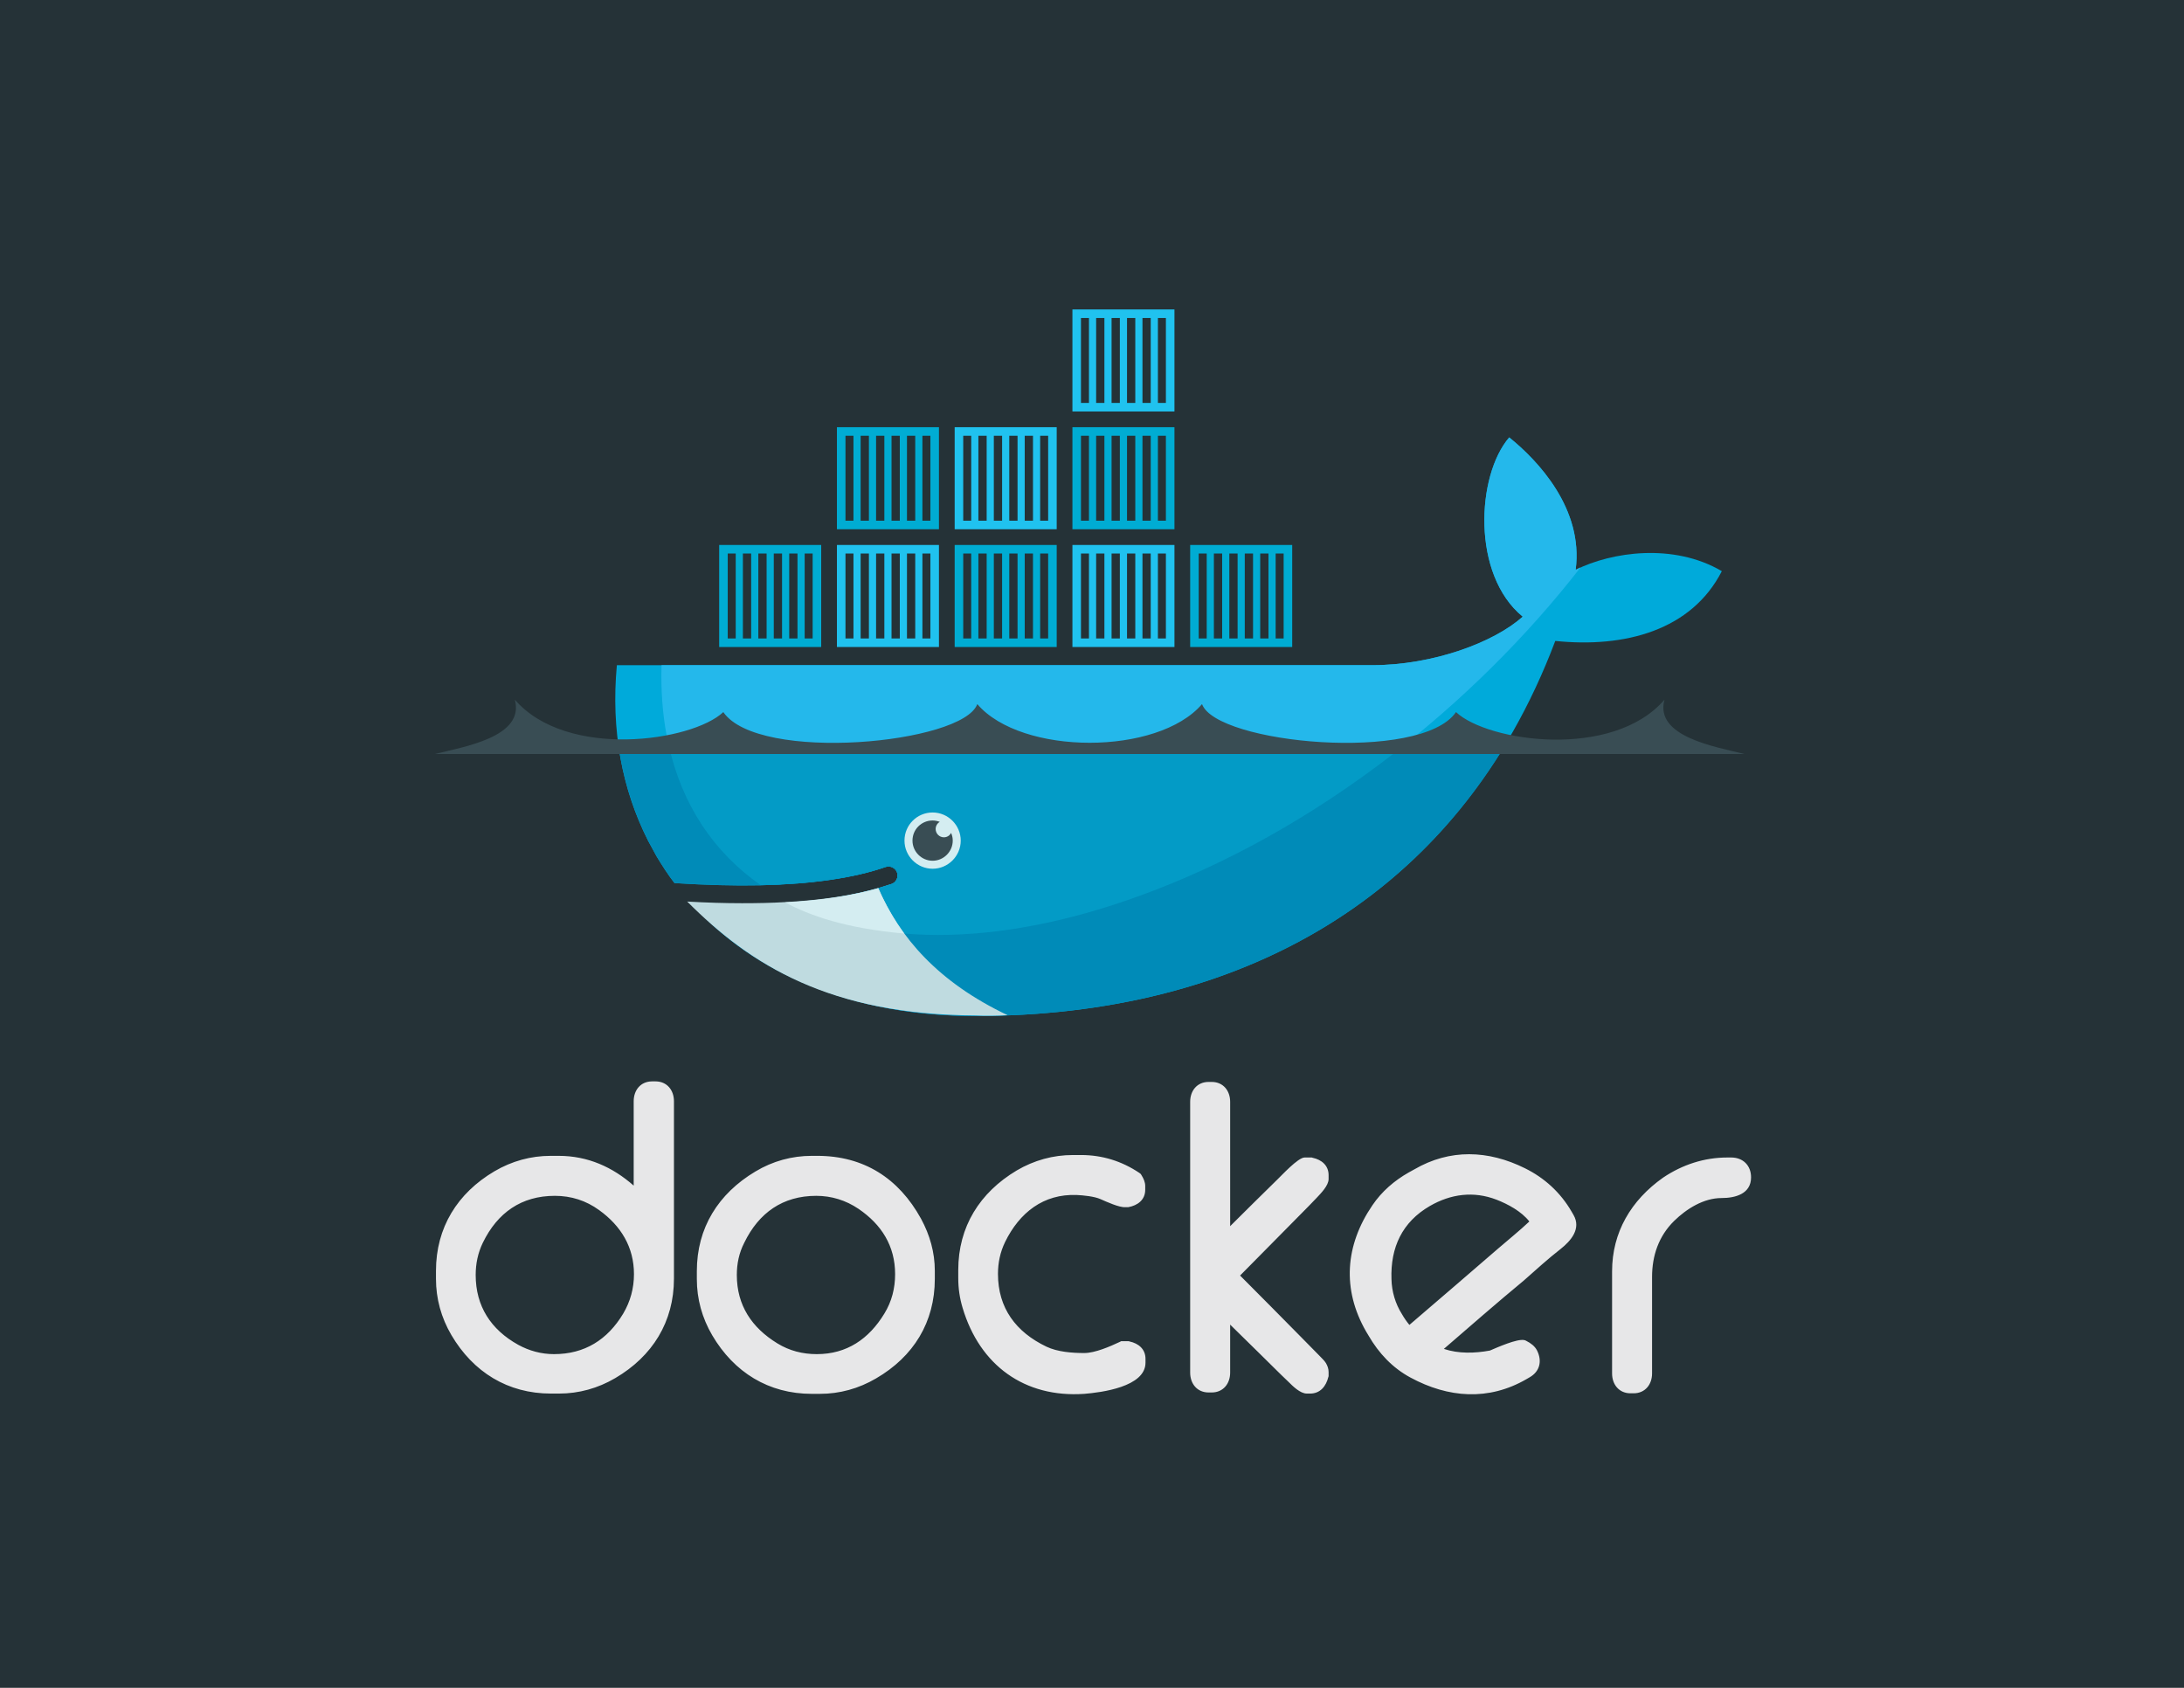 <?xml version="1.0" encoding="utf-8"?>
<!-- Generator: Adobe Illustrator 18.0.0, SVG Export Plug-In . SVG Version: 6.00 Build 0)  -->
<!DOCTYPE svg PUBLIC "-//W3C//DTD SVG 1.1//EN" "http://www.w3.org/Graphics/SVG/1.1/DTD/svg11.dtd">
<svg version="1.1" id="Layer_1" xmlns="http://www.w3.org/2000/svg" xmlns:xlink="http://www.w3.org/1999/xlink" x="0px" y="0px"
	 viewBox="0 0 792 612" enable-background="new 0 0 792 612" xml:space="preserve">
<rect y="0" fill-rule="evenodd" clip-rule="evenodd" fill="#253237" width="792" height="612"/>
<g>
	<path id="docker_1_" fill-rule="evenodd" clip-rule="evenodd" fill="#E7E7E8" d="M511.1,480.4c10.7-9.2,21.5-18.4,32.2-27.7
		c3.7-3.2,7.7-6.4,11.3-9.8c-2.9-3.7-7.8-6.3-11.9-7.9c-8.3-3.2-16.6-2.1-24.2,2.3c-10,5.8-14.3,15-13.9,26.5
		c0.1,4.5,1.4,8.9,3.8,12.7C509.2,477.9,510.1,479.2,511.1,480.4 M523.6,489.1c5.3,1.8,11.3,1.6,16.7,0.6c2.8-1.2,9.8-4.3,12.4-3.8
		l0.4,0.1l0.4,0.2c1.6,0.8,3.1,1.9,3.9,3.5c1.9,3.8,1,7.6-2.7,9.7l-1.2,0.7c-13.7,7.9-28.3,6.8-42-0.6c-6.5-3.5-11.5-8.8-15.2-15.2
		l-0.9-1.5c-8.8-15.3-7.6-31.3,2.3-45.8c3.4-5,7.9-8.9,13.2-11.9l2-1.1c12.9-7.5,26.8-7,40.1-0.4c7.1,3.5,12.9,8.8,16.9,15.7
		l0.7,1.2c2.9,5-0.9,9.4-4.7,12.4c-4.5,3.5-9,7.6-13.3,11.4C542.7,472.5,533.2,480.8,523.6,489.1z M626.4,419.7h1.4
		c4.3,0,7.2,2.9,7.2,7.2c0,6-5.7,7.5-10.7,7.5c-6.5,0-12.7,3.9-17.2,8.3c-5.6,5.5-8,12.6-8,20.3v35c0,4-2.5,7.2-6.7,7.2h-1.1
		c-4.2,0-6.7-3.2-6.7-7.2v-37c0-14.2,6.9-25.8,18.5-34C610.1,422.3,618,419.7,626.4,419.7z M446.1,444.6c5.6-5.6,11.3-11.2,17-16.8
		c1.6-1.5,7.6-8.1,10-8.1h2.6l0.3,0.1c3.3,0.7,5.8,2.8,5.8,6.3v1.4c0,2.4-2.8,5.2-4.4,6.9c-3.3,3.5-6.8,6.9-10.2,10.4l-17.5,17.7
		c7.5,7.5,15,15.1,22.5,22.7c2.1,2.1,4.1,4.2,6.2,6.3c0.7,0.8,1.8,1.7,2.4,2.7c0.6,1,1,2.1,1,3.3v1.5l-0.1,0.3c-0.8,3.3-2.9,6-6.6,6
		h-1.2c-2.4,0-5.1-2.7-6.7-4.3c-3.4-3.2-6.6-6.5-10-9.8l-11.1-10.9v17.4c0,4-2.5,7.2-6.7,7.2h-1.1c-4.2,0-6.7-3.2-6.7-7.2v-98.2
		c0-4,2.5-7.2,6.7-7.2h1.1c4.2,0,6.7,3.2,6.7,7.2V444.6z M399.1,434.8c-2.2-1-6.3-1.4-8.6-1.5c-12.1-0.5-20.8,6.4-26,17
		c-1.8,3.7-2.6,7.6-2.6,11.6c0,12.4,6.5,21.1,17.6,26.4c4,1.9,9.3,2.3,13.7,2.3c3.9,0,9.4-2.4,12.8-4l0.6-0.3h2.7l0.3,0.1
		c3.3,0.7,5.8,2.8,5.8,6.3v1.4c0,8.8-16.1,10.8-22.2,11.3c-21.7,1.5-37.9-10.4-44.1-31.1c-1.1-3.6-1.6-7.2-1.6-10.9v-2.9
		c0-15.7,7.8-28.1,21.2-36.1c6.3-3.7,13.2-5.6,20.4-5.6h2.9c7.7,0,14.8,2.2,21.2,6.5l0.5,0.4l0.3,0.5c0.7,1.1,1.3,2.5,1.3,3.8v1.4
		c0,3.7-2.8,5.7-6.1,6.3l-0.3,0h-0.9C406,437.9,401.1,435.7,399.1,434.8z M267.2,462.3c0,11,5.4,19.1,14.7,24.8
		c4.4,2.7,9.2,3.9,14.3,3.9c10.9,0,18.9-5.5,24.5-14.7c2.7-4.4,3.9-9.2,3.9-14.3c0-10.2-4.9-18-13.3-23.7c-4.6-3.1-9.8-4.7-15.3-4.7
		c-12.1,0-20.8,6.1-26.1,17C268,454.3,267.2,458.2,267.2,462.3z M294.4,419.1h2c16.8,0,29.5,8.1,37.6,22.8c3.2,5.9,5,12.2,5,18.9
		v2.9c0,15.7-7.7,28.2-21.3,36.1c-6.3,3.7-13.2,5.6-20.4,5.6h-2.9c-15.7,0-28.2-7.8-36.1-21.2c-3.7-6.3-5.6-13.2-5.6-20.4v-2.9
		c0-15.7,7.8-28.1,21.2-36.1C280.2,421,287.2,419.1,294.4,419.1z M172.5,462.3c0,11.3,5.5,19.8,15.4,25.3c4,2.2,8.4,3.4,13,3.4
		c11.1,0,19.4-5.2,25.1-14.7c2.6-4.4,3.9-9.2,3.9-14.3c0-9.8-4.7-17.5-12.6-23.2c-4.8-3.5-10.2-5.2-16.1-5.2
		c-12.1,0-20.8,6.1-26.1,17C173.3,454.3,172.5,458.2,172.5,462.3z M229.8,429.9v-30.6c0-4,2.5-7.2,6.7-7.2h1.2
		c4.2,0,6.7,3.2,6.7,7.2v64.3c0,15.7-7.8,28.2-21.3,36.1c-6.3,3.7-13.2,5.6-20.4,5.6h-2.9c-15.7,0-28.2-7.8-36.1-21.2
		c-3.7-6.3-5.6-13.2-5.6-20.4v-2.9c0-15.7,7.8-28.2,21.2-36.1c6.3-3.7,13.2-5.6,20.4-5.6h2.9C213.2,419.1,222.2,423.2,229.8,429.9z"
		/>
	<path id="outline_1_" display="none" fill-rule="evenodd" clip-rule="evenodd" fill="#394D54" d="M433,190.5h42.7v43.6h21.6
		c10,0,20.2-1.8,29.7-5c4.6-1.6,9.8-3.8,14.4-6.5c-6-7.9-9.1-17.8-10-27.6c-1.2-13.3,1.5-30.7,10.5-41.1l4.5-5.2l5.3,4.3
		c13.5,10.8,24.8,25.9,26.8,43.2c16.2-4.8,35.2-3.6,49.5,4.6l5.9,3.4l-3.1,6c-12.1,23.6-37.4,30.9-62.1,29.6
		c-37,92.1-117.4,135.7-215,135.7c-50.4,0-96.7-18.8-123-63.6l-0.4-0.7l-3.8-7.8c-8.9-19.7-11.9-41.3-9.9-62.8l0.6-6.5h36.5v-43.6
		h42.7v-42.7h85.4v-42.7H433V190.5z"/>
	<g id="body_colors_1_">
		<path fill="#00AADA" d="M571.4,206.6c2.9-22.2-13.8-39.7-24.1-48c-11.9,13.8-13.7,49.8,4.9,65c-10.4,9.3-32.4,17.6-54.8,17.6
			H223.7c-2.2,23.5,1.9,45.1,11.3,63.6l3.1,5.7c2,3.3,4.1,6.6,6.5,9.7h0c11.2,0.7,21.6,1,31.1,0.8c0,0,0,0,0,0
			c18.6-0.4,33.9-2.6,45.4-6.6c1.7-0.6,3.6,0.3,4.2,2c0.6,1.7-0.3,3.6-2,4.2c-1.5,0.5-3.1,1-4.8,1.5c0,0,0,0,0,0
			c-9.1,2.6-18.8,4.3-31.4,5.1c0.7,0-0.8,0.1-0.8,0.1c-0.4,0-1,0.1-1.4,0.1c-4.9,0.3-10.3,0.3-15.7,0.3c-6,0-11.8-0.1-18.4-0.4
			l-0.2,0.1c22.8,25.6,58.4,41,103.1,41c94.6,0,174.8-41.9,210.3-136c25.2,2.6,49.4-3.8,60.4-25.3
			C606.9,196.8,584.4,200.1,571.4,206.6z"/>
		<path fill="#24B8EB" d="M571.4,206.6c2.9-22.2-13.8-39.7-24.1-48c-11.9,13.8-13.7,49.8,4.9,65c-10.4,9.3-32.4,17.6-54.8,17.6
			H239.9c-1.1,35.9,12.2,63.2,35.8,79.7c0,0,0,0,0,0c18.6-0.4,33.9-2.6,45.4-6.6c1.7-0.6,3.6,0.3,4.2,2c0.6,1.7-0.3,3.6-2,4.2
			c-1.5,0.5-3.1,1-4.8,1.5c0,0,0,0,0,0c-9.1,2.6-19.7,4.6-32.2,5.3c0,0-0.3-0.3-0.3-0.3c32.2,16.5,78.9,16.5,132.4-4.1
			c60-23,115.8-67,154.8-117.2C572.5,206.1,571.9,206.3,571.4,206.6z"/>
		<path fill="#008BB8" d="M224.2,269.7c1.7,12.6,5.4,24.3,10.8,35.1l3.1,5.7c2,3.3,4.1,6.6,6.5,9.7c11.3,0.7,21.6,1,31.1,0.8
			c18.6-0.4,33.9-2.6,45.4-6.6c1.7-0.6,3.6,0.3,4.2,2c0.6,1.7-0.3,3.6-2,4.2c-1.5,0.5-3.1,1-4.8,1.5c0,0,0,0,0,0
			c-9.1,2.6-19.6,4.4-32.2,5.2c-0.4,0-1.2,0-1.6,0.1c-4.9,0.3-10.2,0.4-15.7,0.4c-6,0-12.1-0.1-18.6-0.4c22.8,25.6,58.7,41,103.4,41
			c81,0,151.4-30.7,192.3-98.6H224.2z"/>
		<path fill="#039BC6" d="M242.4,269.7c4.8,22.1,16.5,39.4,33.4,51.2c18.6-0.4,33.9-2.6,45.4-6.6c1.7-0.6,3.6,0.3,4.2,2
			c0.6,1.7-0.3,3.6-2,4.2c-1.5,0.5-3.1,1-4.8,1.5c0,0,0,0,0,0c-9.1,2.6-19.8,4.4-32.4,5.2c32.2,16.5,78.7,16.3,132.2-4.3
			c32.4-12.4,63.5-30.9,91.5-53.2H242.4z"/>
	</g>
	<g display="none">
		<path display="inline" fill="#394D54" d="M269.1,327.6c5.5,0,10.7-0.1,15.6-0.4c0.4,0,0.8-0.1,1.3-0.1c0,0,0,0,0,0
			c12.6-0.8,23.4-2.5,32.5-5c0,0,0,0,0,0c1.7-0.5,3.2-1,4.8-1.5c1.7-0.6,2.6-2.5,2-4.2c-0.6-1.7-2.5-2.6-4.2-2
			c-11.5,4-26.7,6.2-45.4,6.6c0,0,0,0,0,0c-9.5,0.2-19.9,0-31.1-0.8h0c-0.6,0-1.1-0.1-1.7-0.1c-1.8-0.1-3.4,1.2-3.5,3.1
			c-0.1,1.8,1.2,3.4,3.1,3.5c2.3,0.2,4.6,0.3,6.8,0.4c0.4,0,0.7,0,1,0l0,0C256.8,327.4,263.1,327.6,269.1,327.6z"/>
	</g>
	<g id="Containers_1_">
		<path fill-rule="evenodd" clip-rule="evenodd" fill="#00ACD3" d="M291.8,200.7h2.9v30.8h-2.9V200.7z M286.2,200.7h3v30.8h-3V200.7
			z M280.6,200.7h3v30.8h-3V200.7z M275,200.7h3v30.8h-3V200.7z M269.4,200.7h3v30.8h-3V200.7z M263.9,200.7h2.9v30.8h-2.9V200.7z
			 M260.8,197.6h37v37h-37V197.6z"/>
		<path fill-rule="evenodd" clip-rule="evenodd" fill="#00ACD3" d="M334.5,158h2.9v30.8h-2.9V158z M328.9,158h3v30.8h-3V158z
			 M323.3,158h3v30.8h-3V158z M317.7,158h3v30.8h-3V158z M312.1,158h3v30.8h-3V158z M306.6,158h2.9v30.8h-2.9V158z M303.5,154.9h37
			v37h-37V154.9z"/>
		<path fill-rule="evenodd" clip-rule="evenodd" fill="#20C2EF" d="M334.5,200.7h2.9v30.8h-2.9V200.7z M328.9,200.7h3v30.8h-3V200.7
			z M323.3,200.7h3v30.8h-3V200.7z M317.7,200.7h3v30.8h-3V200.7z M312.1,200.7h3v30.8h-3V200.7z M306.6,200.7h2.9v30.8h-2.9V200.7z
			 M303.5,197.6h37v37h-37V197.6z"/>
		<path fill-rule="evenodd" clip-rule="evenodd" fill="#00ACD3" d="M377.2,200.7h2.9v30.8h-2.9V200.7z M371.6,200.7h3v30.8h-3V200.7
			z M366,200.7h3v30.8h-3V200.7z M360.4,200.7h3v30.8h-3V200.7z M354.8,200.7h3v30.8h-3V200.7z M349.3,200.7h2.9v30.8h-2.9V200.7z
			 M346.2,197.6h37v37h-37V197.6z"/>
		<path fill-rule="evenodd" clip-rule="evenodd" fill="#20C2EF" d="M377.2,158h2.9v30.8h-2.9V158z M371.6,158h3v30.8h-3V158z
			 M366,158h3v30.8h-3V158z M360.4,158h3v30.8h-3V158z M354.8,158h3v30.8h-3V158z M349.3,158h2.9v30.8h-2.9V158z M346.2,154.9h37v37
			h-37V154.9z"/>
		<path fill-rule="evenodd" clip-rule="evenodd" fill="#20C2EF" d="M419.9,200.7h2.9v30.8h-2.9V200.7z M414.3,200.7h3v30.8h-3V200.7
			z M408.7,200.7h3v30.8h-3V200.7z M403.1,200.7h3v30.8h-3V200.7z M397.5,200.7h3v30.8h-3V200.7z M392,200.7h2.9v30.8H392V200.7z
			 M388.9,197.6h37v37h-37V197.6z"/>
		<path fill-rule="evenodd" clip-rule="evenodd" fill="#00ACD3" d="M419.9,158h2.9v30.8h-2.9V158z M414.3,158h3v30.8h-3V158z
			 M408.7,158h3v30.8h-3V158z M403.1,158h3v30.8h-3V158z M397.5,158h3v30.8h-3V158z M392,158h2.9v30.8H392V158z M388.9,154.9h37v37
			h-37V154.9z"/>
		<path fill-rule="evenodd" clip-rule="evenodd" fill="#20C2EF" d="M419.9,115.3h2.9v30.8h-2.9V115.3z M414.3,115.3h3v30.8h-3V115.3
			z M408.7,115.3h3v30.8h-3V115.3z M403.1,115.3h3v30.8h-3V115.3z M397.5,115.3h3v30.8h-3V115.3z M392,115.3h2.9v30.8H392V115.3z
			 M388.9,112.2h37v37h-37V112.2z"/>
		<path fill-rule="evenodd" clip-rule="evenodd" fill="#00ACD3" d="M462.6,200.7h2.9v30.8h-2.9V200.7z M457,200.7h3v30.8h-3V200.7z
			 M451.4,200.7h3v30.8h-3V200.7z M445.8,200.7h3v30.8h-3V200.7z M440.2,200.7h3v30.8h-3V200.7z M434.7,200.7h2.9v30.8h-2.9V200.7z
			 M431.6,197.6h37v37h-37V197.6z"/>
	</g>
	<path fill-rule="evenodd" clip-rule="evenodd" fill="#D4EDF1" d="M338.2,294.6c5.6,0,10.2,4.6,10.2,10.2c0,5.6-4.6,10.2-10.2,10.2
		c-5.6,0-10.2-4.6-10.2-10.2C328,299.1,332.6,294.6,338.2,294.6"/>
	<path fill-rule="evenodd" clip-rule="evenodd" fill="#394D54" d="M338.2,297.5c0.9,0,1.8,0.2,2.6,0.5c-0.9,0.5-1.5,1.5-1.5,2.6
		c0,1.6,1.3,3,3,3c1.1,0,2.1-0.6,2.6-1.6c0.4,0.9,0.6,1.8,0.6,2.8c0,4-3.3,7.3-7.3,7.3c-4,0-7.3-3.3-7.3-7.3
		C330.9,300.7,334.2,297.5,338.2,297.5"/>
	<path fill-rule="evenodd" clip-rule="evenodd" fill="#394D54" d="M157.7,273.4h223.6h27.7h223.6c-10.3-2.6-32.7-6.2-29-19.7
		c-18.8,21.8-64.1,15.3-75.6,4.5c-12.7,18.5-86.9,11.5-92.1-2.9c-16,18.7-65.5,18.7-81.5,0c-5.2,14.4-79.4,21.4-92.1,2.9
		c-11.4,10.7-56.8,17.2-75.6-4.5C190.4,267.3,168,270.8,157.7,273.4"/>
	<path fill="#BFDBE0" d="M365.4,368.1c-25.3-12-39.2-28.3-46.9-46.1c-9.4,2.7-20.7,4.4-33.8,5.1c-4.9,0.3-10.1,0.4-15.6,0.4
		c-6.3,0-12.9-0.2-19.9-0.6c23.2,23.2,51.7,41,104.5,41.3C357.6,368.4,361.5,368.3,365.4,368.1z"/>
	<path fill="#D4EDF1" d="M327.9,338.5c-3.5-4.7-6.9-10.7-9.4-16.4c-9.4,2.7-20.7,4.4-33.8,5.1C293.7,332,306.6,336.6,327.9,338.5z"
		/>
</g>
<rect x="0" y="0" display="none" fill-rule="evenodd" clip-rule="evenodd" fill="#E7E7E8" width="792" height="612"/>
</svg>
